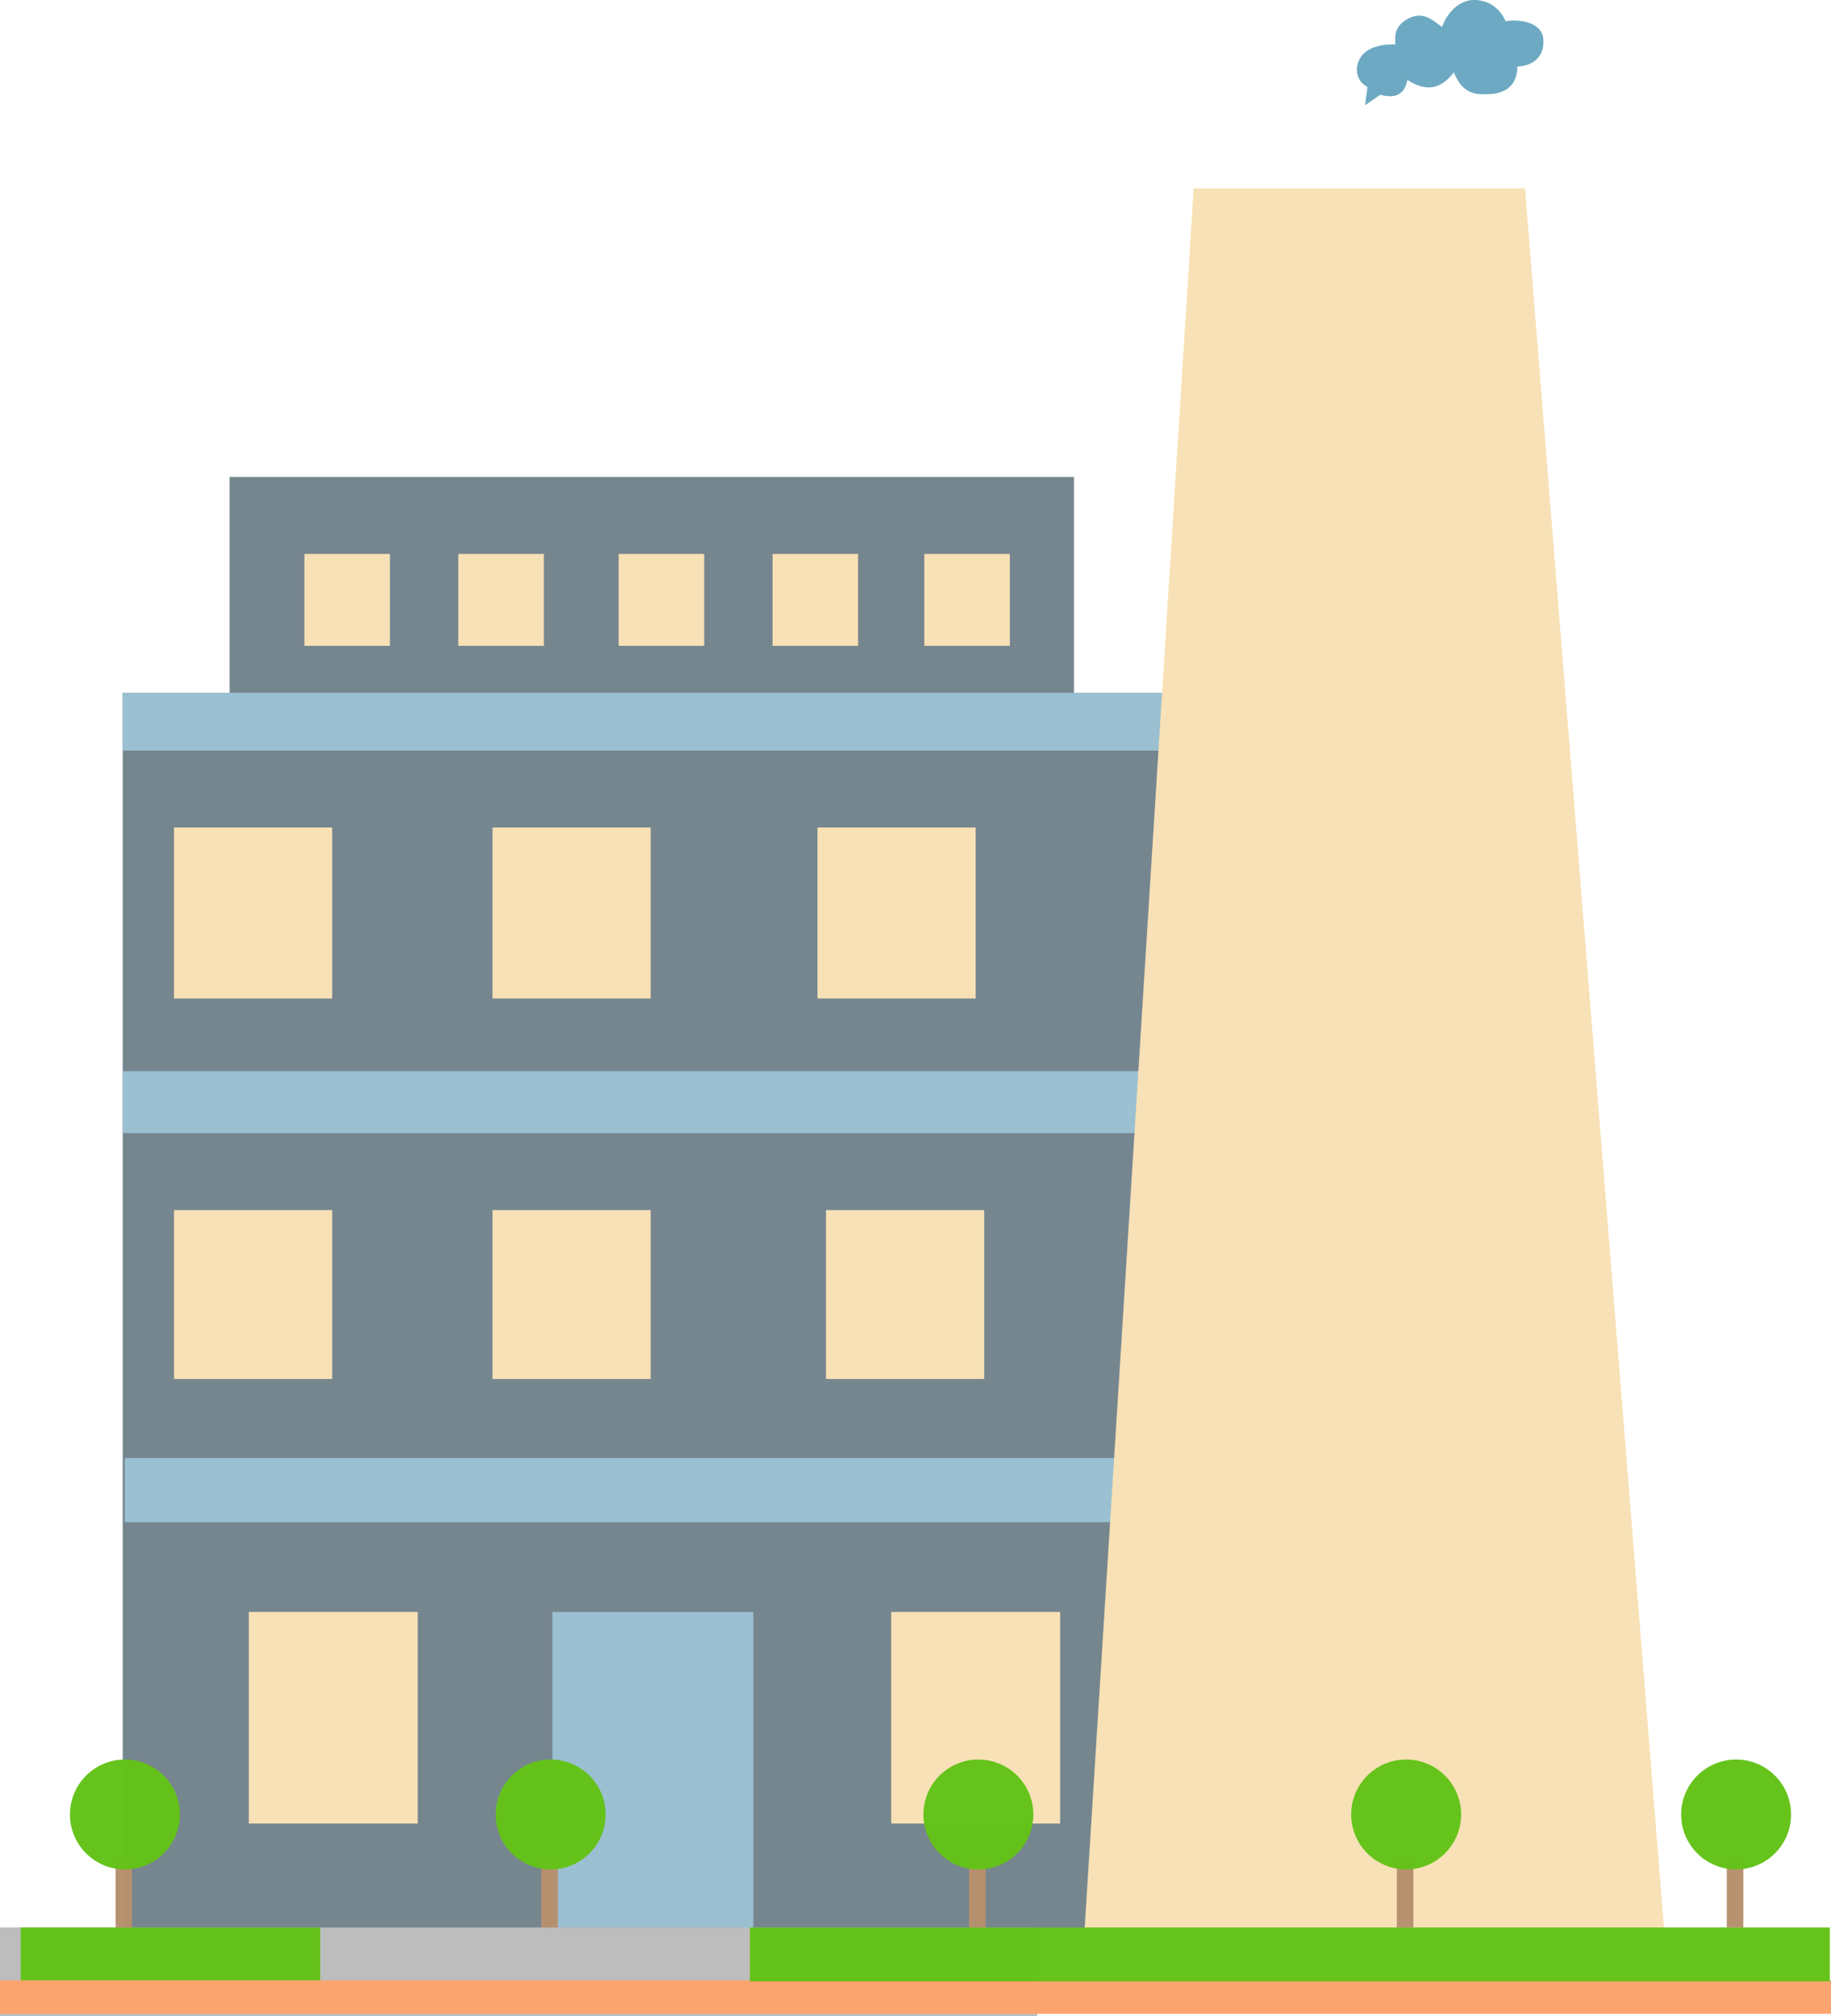 <?xml version="1.0" encoding="UTF-8" standalone="no"?>
<svg
   xmlns:dc="http://purl.org/dc/elements/1.1/"
   xmlns:cc="http://creativecommons.org/ns#"
   xmlns:rdf="http://www.w3.org/1999/02/22-rdf-syntax-ns#"
   xmlns:svg="http://www.w3.org/2000/svg"
   xmlns="http://www.w3.org/2000/svg"
   xmlns:sodipodi="http://sodipodi.sourceforge.net/DTD/sodipodi-0.dtd"
   xmlns:inkscape="http://www.inkscape.org/namespaces/inkscape"
   width="82.583mm"
   height="90.948mm"
   viewBox="0 0 82.583 90.948"
   version="1.1"
   id="svg3035"
   inkscape:export-filename="D:\proj\spaceshooter\images\fabryka3.png"
   inkscape:export-xdpi="96"
   inkscape:export-ydpi="96"
   inkscape:version="1.0.2 (e86c870879, 2021-01-15, custom)"
   sodipodi:docname="fabryka3.svg">
  <defs
     id="defs3029" />
  <sodipodi:namedview
     id="base"
     pagecolor="#ffffff"
     bordercolor="#666666"
     borderopacity="1.0"
     inkscape:pageopacity="0.0"
     inkscape:pageshadow="2"
     inkscape:zoom="0.35"
     inkscape:cx="-698.2226"
     inkscape:cy="1423.2979"
     inkscape:document-units="mm"
     inkscape:current-layer="layer1"
     inkscape:document-rotation="0"
     showgrid="false"
     inkscape:window-width="1376"
     inkscape:window-height="1359"
     inkscape:window-x="52"
     inkscape:window-y="0"
     inkscape:window-maximized="0" />
  <g
     inkscape:label="Warstwa 1"
     inkscape:groupmode="layer"
     id="layer1"
     transform="translate(-290.571,228.414)">
    <g
       id="g2974"
       transform="translate(-195.705,-419.543)">
      <g
         id="g2686"
         style="stroke:none"
         transform="matrix(1.443,0,0,1.443,381.412,44.3)">
        <rect
           style="fill:#76868f;fill-opacity:1;stroke:none;stroke-width:0.265;stroke-linecap:round;stroke-linejoin:round"
           id="rect2506"
           width="33.075"
           height="38.62"
           x="76.506"
           y="123.412" />
        <rect
           style="fill:#f8e1b6;fill-opacity:1;stroke:none;stroke-width:0.265;stroke-linecap:round;stroke-linejoin:round"
           id="rect2502"
           width="5.279"
           height="6.615"
           x="80.448"
           y="152.143" />
        <rect
           style="fill:#9ac0d1;fill-opacity:1;stroke:none;stroke-width:0.265;stroke-linecap:round;stroke-linejoin:round"
           id="rect2504"
           width="6.281"
           height="9.889"
           x="89.936"
           y="152.143" />
        <rect
           style="fill:#76868f;fill-opacity:1;stroke:none;stroke-width:0.265;stroke-linecap:round;stroke-linejoin:round"
           id="rect2508"
           width="26.393"
           height="6.749"
           x="79.847"
           y="116.663" />
        <rect
           style="fill:#f8e1b6;fill-opacity:1;stroke:none;stroke-width:0.265;stroke-linecap:round;stroke-linejoin:round"
           id="rect2516"
           width="2.673"
           height="2.873"
           x="82.185"
           y="119.069" />
        <rect
           style="fill:#f8e1b6;fill-opacity:1;stroke:none;stroke-width:0.265;stroke-linecap:round;stroke-linejoin:round"
           id="rect2518"
           width="4.944"
           height="5.345"
           x="78.11"
           y="127.621" />
        <rect
           style="fill:#f8e1b6;fill-opacity:1;stroke:none;stroke-width:0.265;stroke-linecap:round;stroke-linejoin:round"
           id="rect2520"
           width="4.944"
           height="5.279"
           x="78.11"
           y="139.582" />
        <rect
           style="fill:#9ac0d1;fill-opacity:1;stroke:none;stroke-width:0.265;stroke-linecap:round;stroke-linejoin:round"
           id="rect2522"
           width="33.008"
           height="1.804"
           x="76.506"
           y="123.412" />
        <rect
           style="fill:#9ac0d1;fill-opacity:1;stroke:none;stroke-width:0.265;stroke-linecap:round;stroke-linejoin:round"
           id="rect2524"
           width="33.342"
           height="1.938"
           x="76.506"
           y="135.238" />
        <rect
           style="fill:#9ac0d1;fill-opacity:1;stroke:none;stroke-width:0.265;stroke-linecap:round;stroke-linejoin:round"
           id="rect2526"
           width="33.008"
           height="2.005"
           x="76.573"
           y="147.332" />
        <path
           style="fill:#f8e1b6;fill-opacity:1;stroke:none;stroke-width:0.265px;stroke-linecap:butt;stroke-linejoin:miter;stroke-opacity:1"
           d="m 124.681,162.032 -4.343,-54.389 -10.357,-10e-6 -3.408,54.389 h 18.108"
           id="path2530"
           sodipodi:nodetypes="ccccc" />
        <rect
           style="fill:#f8e1b6;fill-opacity:1;stroke:none;stroke-width:0.265;stroke-linecap:round;stroke-linejoin:round"
           id="rect2516-2"
           width="2.673"
           height="2.873"
           x="86.996"
           y="119.069" />
        <rect
           style="fill:#f8e1b6;fill-opacity:1;stroke:none;stroke-width:0.265;stroke-linecap:round;stroke-linejoin:round"
           id="rect2516-7"
           width="2.673"
           height="2.873"
           x="92.008"
           y="119.069" />
        <rect
           style="fill:#f8e1b6;fill-opacity:1;stroke:none;stroke-width:0.265;stroke-linecap:round;stroke-linejoin:round"
           id="rect2516-3"
           width="2.673"
           height="2.873"
           x="96.818"
           y="119.069" />
        <rect
           style="fill:#f8e1b6;fill-opacity:1;stroke:none;stroke-width:0.265;stroke-linecap:round;stroke-linejoin:round"
           id="rect2516-9"
           width="2.673"
           height="2.873"
           x="101.562"
           y="119.069" />
        <rect
           style="fill:#f8e1b6;fill-opacity:1;stroke:none;stroke-width:0.265;stroke-linecap:round;stroke-linejoin:round"
           id="rect2518-3"
           width="4.944"
           height="5.345"
           x="88.065"
           y="127.621" />
        <rect
           style="fill:#f8e1b6;fill-opacity:1;stroke:none;stroke-width:0.265;stroke-linecap:round;stroke-linejoin:round"
           id="rect2518-6"
           width="4.944"
           height="5.345"
           x="98.222"
           y="127.621" />
        <rect
           style="fill:#f8e1b6;fill-opacity:1;stroke:none;stroke-width:0.265;stroke-linecap:round;stroke-linejoin:round"
           id="rect2520-8"
           width="4.944"
           height="5.279"
           x="88.065"
           y="139.582" />
        <rect
           style="fill:#f8e1b6;fill-opacity:1;stroke:none;stroke-width:0.265;stroke-linecap:round;stroke-linejoin:round"
           id="rect2520-4"
           width="4.944"
           height="5.279"
           x="98.489"
           y="139.582" />
        <rect
           style="fill:#f8e1b6;fill-opacity:1;stroke:none;stroke-width:0.265;stroke-linecap:round;stroke-linejoin:round"
           id="rect2502-0"
           width="5.279"
           height="6.615"
           x="100.527"
           y="152.143" />
      </g>
      <rect
         style="opacity:0.982;fill:#bcbcbc;fill-opacity:1;stroke:none;stroke-width:0.252;stroke-miterlimit:4;stroke-dasharray:none"
         id="rect851-1-0-3-1-7-7-3"
         width="46.782"
         height="3.999"
         x="486.276"
         y="278.077" />
      <g
         id="g4137-7-8"
         transform="translate(220.687,0.038)">
        <g
           id="g4042-0-9-5"
           transform="translate(73.412,-0.076)">
          <rect
             style="opacity:0.982;fill:#b6916f;fill-opacity:1;stroke:none;stroke-width:1.323;stroke-linecap:butt;stroke-linejoin:bevel;stroke-miterlimit:4;stroke-dasharray:none;stroke-opacity:0.856"
             id="rect1535-0-5-6-31-5-6-2"
             width="0.748"
             height="3.134"
             x="216.592"
             y="274.981" />
          <circle
             style="opacity:0.982;fill:#64c219;fill-opacity:1;stroke:none;stroke-width:1.323;stroke-linecap:butt;stroke-linejoin:bevel;stroke-miterlimit:4;stroke-dasharray:none;stroke-opacity:0.856"
             id="path1537-3-4-7-6-4-5-7"
             cx="217.013"
             cy="273.017"
             r="2.479" />
        </g>
      </g>
      <rect
         style="opacity:0.982;fill:#64c219;fill-opacity:1;stroke:none;stroke-width:1.323;stroke-linecap:butt;stroke-linejoin:bevel;stroke-miterlimit:4;stroke-dasharray:none;stroke-opacity:0.856"
         id="rect1539-1-0-2-5-1-0-6"
         width="13.507"
         height="2.573"
         x="487.212"
         y="278.077" />
      <rect
         style="opacity:0.982;fill:#fca46e;fill-opacity:1;stroke:none;stroke-width:1.323;stroke-linecap:butt;stroke-linejoin:bevel;stroke-miterlimit:4;stroke-dasharray:none;stroke-opacity:0.856"
         id="rect1541-2-3-3-7-1-6-1"
         width="82.583"
         height="1.508"
         x="486.276"
         y="280.462" />
      <rect
         style="opacity:0.982;fill:#64c219;fill-opacity:1;stroke:none;stroke-width:1.323;stroke-linecap:butt;stroke-linejoin:bevel;stroke-miterlimit:4;stroke-dasharray:none;stroke-opacity:0.856"
         id="rect1539-3-6-8-2-56-2-7-6"
         width="48.709"
         height="2.432"
         x="520.098"
         y="278.077" />
      <g
         id="g4141-3-6"
         transform="translate(223.134)">
        <rect
           style="opacity:0.982;fill:#b6916f;fill-opacity:1;stroke:none;stroke-width:1.323;stroke-linecap:butt;stroke-linejoin:bevel;stroke-miterlimit:4;stroke-dasharray:none;stroke-opacity:0.856"
           id="rect1535-6-8-0-3-59-8-82-3"
           width="0.748"
           height="3.134"
           x="306.848"
           y="274.943" />
        <circle
           style="opacity:0.982;fill:#64c219;fill-opacity:1;stroke:none;stroke-width:1.323;stroke-linecap:butt;stroke-linejoin:bevel;stroke-miterlimit:4;stroke-dasharray:none;stroke-opacity:0.856"
           id="path1537-4-1-3-8-7-3-6-1"
           cx="307.269"
           cy="272.979"
           r="2.479" />
      </g>
      <g
         id="g4132-8-3"
         transform="translate(217.181,0.038)">
        <rect
           style="opacity:0.982;fill:#b6916f;fill-opacity:1;stroke:none;stroke-width:1.323;stroke-linecap:butt;stroke-linejoin:bevel;stroke-miterlimit:4;stroke-dasharray:none;stroke-opacity:0.856"
           id="rect1535-0-3-5-2-4-2-3-7"
           width="0.748"
           height="3.134"
           x="274.308"
           y="274.906" />
        <circle
           style="opacity:0.982;fill:#64c219;fill-opacity:1;stroke:none;stroke-width:1.323;stroke-linecap:butt;stroke-linejoin:bevel;stroke-miterlimit:4;stroke-dasharray:none;stroke-opacity:0.856"
           id="path1537-3-6-6-5-3-7-3-3"
           cx="274.729"
           cy="272.941"
           r="2.479" />
      </g>
      <g
         id="g4141-9-0-4"
         transform="translate(242.428)">
        <rect
           style="opacity:0.982;fill:#b6916f;fill-opacity:1;stroke:none;stroke-width:1.323;stroke-linecap:butt;stroke-linejoin:bevel;stroke-miterlimit:4;stroke-dasharray:none;stroke-opacity:0.856"
           id="rect1535-6-8-0-3-59-8-3-6-8"
           width="0.748"
           height="3.134"
           x="306.848"
           y="274.943" />
        <circle
           style="opacity:0.982;fill:#64c219;fill-opacity:1;stroke:none;stroke-width:1.323;stroke-linecap:butt;stroke-linejoin:bevel;stroke-miterlimit:4;stroke-dasharray:none;stroke-opacity:0.856"
           id="path1537-4-1-3-8-7-3-5-7-0"
           cx="307.269"
           cy="272.979"
           r="2.479" />
      </g>
      <g
         id="g4141-2-4-2"
         transform="translate(257.31)">
        <rect
           style="opacity:0.982;fill:#b6916f;fill-opacity:1;stroke:none;stroke-width:1.323;stroke-linecap:butt;stroke-linejoin:bevel;stroke-miterlimit:4;stroke-dasharray:none;stroke-opacity:0.856"
           id="rect1535-6-8-0-3-59-8-8-2-4"
           width="0.748"
           height="3.134"
           x="306.848"
           y="274.943" />
        <circle
           style="opacity:0.982;fill:#64c219;fill-opacity:1;stroke:none;stroke-width:1.323;stroke-linecap:butt;stroke-linejoin:bevel;stroke-miterlimit:4;stroke-dasharray:none;stroke-opacity:0.856"
           id="path1537-4-1-3-8-7-3-0-6-5"
           cx="307.269"
           cy="272.979"
           r="2.479" />
      </g>
      <path
         style="fill:#6da9c2;fill-opacity:1;stroke:none;stroke-width:0.265px;stroke-linecap:butt;stroke-linejoin:miter;stroke-opacity:1"
         d="m 551.846,194.388 c 0.328,0.811 0.791,1.011 1.382,0.992 0.248,-0.008 1.463,0.076 1.488,-1.252 0,0 1.251,0.015 1.169,-1.24 -0.041,-0.626 -0.815,-0.927 -1.701,-0.803 0,0 -0.358,-0.967 -1.441,-0.957 -0.626,0.006 -1.187,0.541 -1.429,1.217 -0.432,-0.309 -0.826,-0.716 -1.5,-0.39 -0.609,0.316 -0.646,0.741 -0.602,1.181 0,0 -1.087,-0.086 -1.536,0.532 -0.29,0.399 -0.319,1.063 0.278,1.388 l -0.112,0.821 0.685,-0.472 c 0.835,0.22 1.113,-0.142 1.228,-0.673 0.9,0.598 1.559,0.364 2.091,-0.343 z"
         id="path3211-7-3"
         sodipodi:nodetypes="cscscscccsccccc" />
    </g>
  </g>
</svg>
